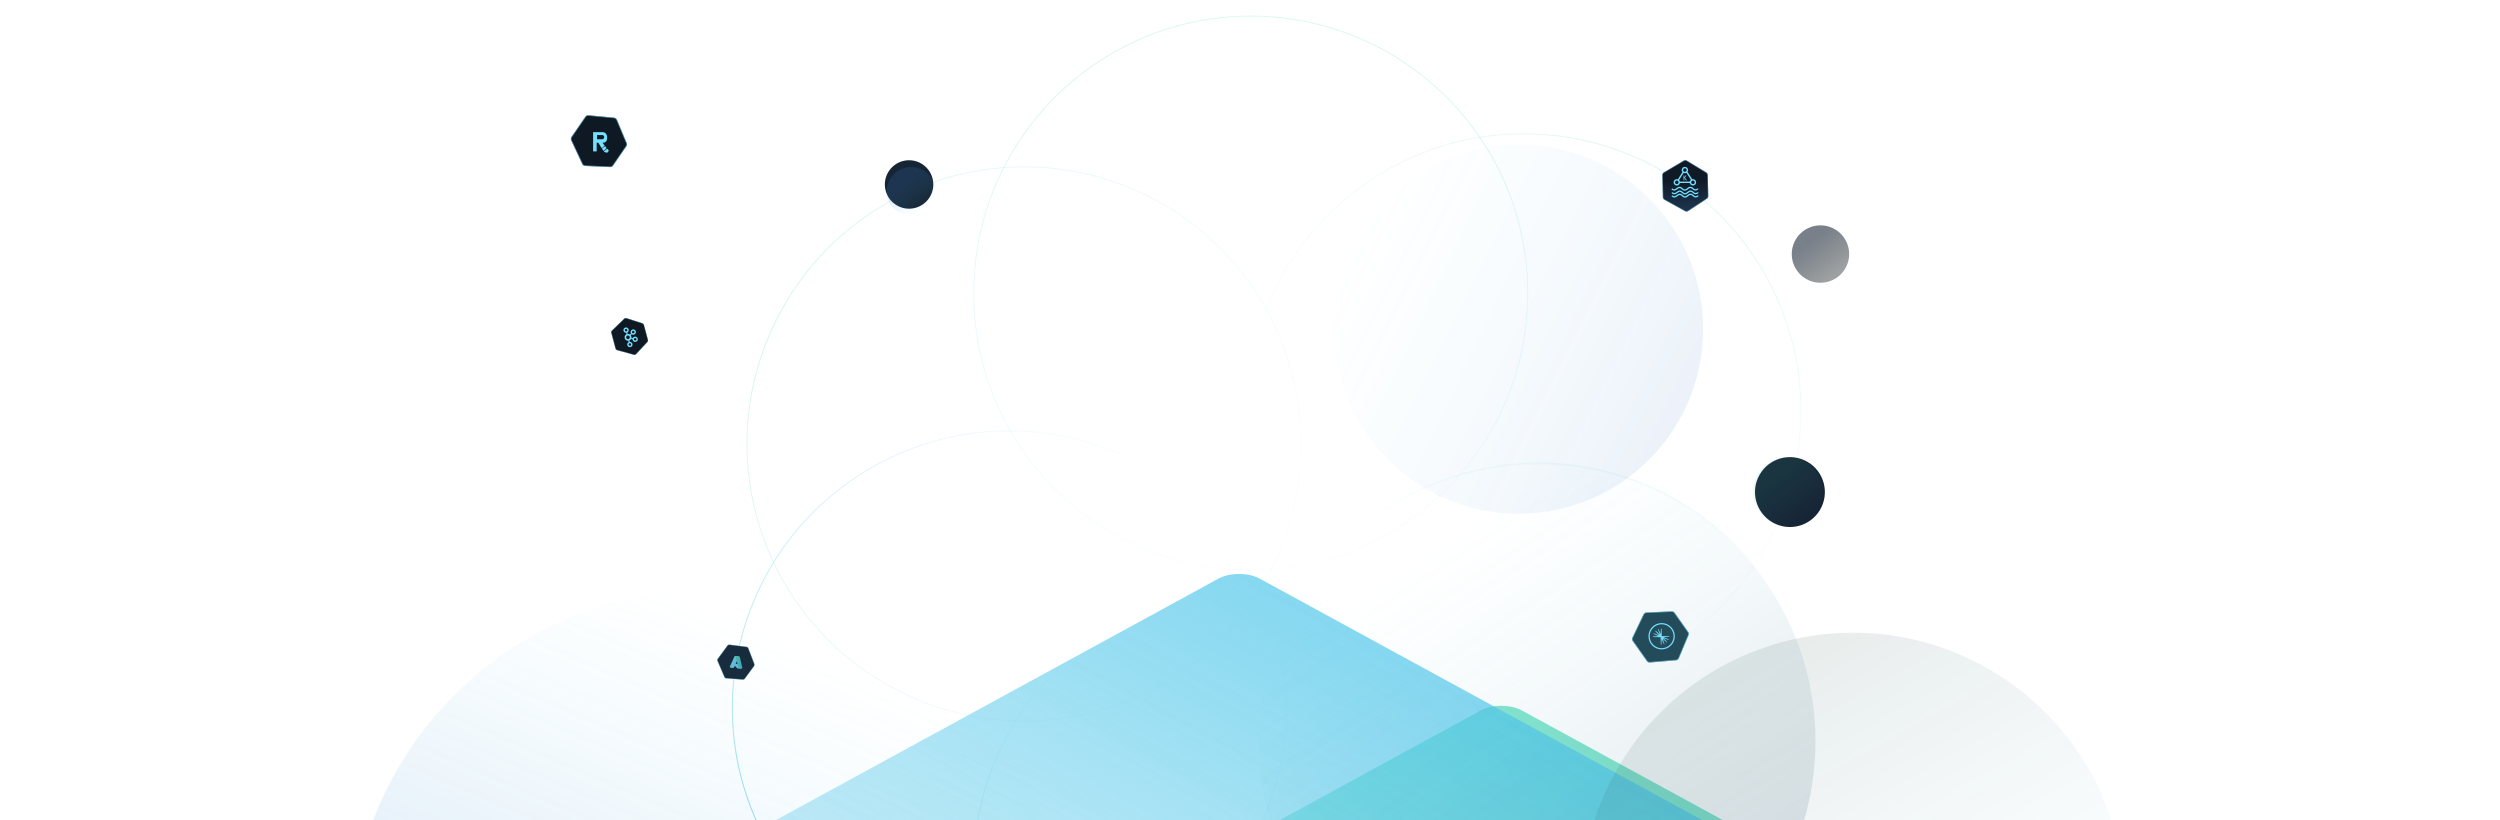 <svg width="2560" height="840" viewBox="0 0 2560 840" fill="none" xmlns="http://www.w3.org/2000/svg">
<g clip-path="url(#clip0_6433_14598)">
<g opacity="0.7" filter="url(#filter0_f_6433_14598)">
<rect width="901" height="847" rx="24" transform="matrix(0.878 0.479 -0.878 0.479 1537.29 716)" fill="url(#paint0_linear_6433_14598)"/>
</g>
<g opacity="0.7" filter="url(#filter1_f_6433_14598)">
<rect width="1163.47" height="1093.73" rx="24" transform="matrix(0.878 0.479 -0.878 0.479 1268.81 581)" fill="url(#paint1_linear_6433_14598)"/>
</g>
<circle cx="1048.62" cy="454.571" r="283.669" transform="rotate(-60 1048.62 454.571)" stroke="url(#paint2_radial_6433_14598)"/>
<circle cx="284.169" cy="284.169" r="283.669" transform="matrix(-0.5 -0.866 -0.866 0.5 1421.8 828.906)" stroke="url(#paint3_radial_6433_14598)"/>
<path d="M764.414 662.333C765.29 662.445 766.033 663.029 766.348 663.853L772.47 679.877C772.76 680.638 772.644 681.494 772.162 682.15L762.726 694.966C762.237 695.631 761.438 695.997 760.615 695.933L743.724 694.623C742.837 694.554 742.061 693.998 741.71 693.179L734.719 676.858C734.386 676.078 734.489 675.18 734.992 674.497L744.865 661.087C745.379 660.388 746.232 660.023 747.093 660.132L764.414 662.333Z" fill="#17293A"/>
<path d="M764.389 662.531C765.192 662.633 765.873 663.169 766.161 663.924L772.284 679.949C772.55 680.646 772.443 681.431 772.001 682.032L762.566 694.848C762.117 695.457 761.385 695.793 760.63 695.734L743.74 694.424C742.926 694.361 742.215 693.851 741.893 693.101L734.903 676.779C734.597 676.065 734.692 675.242 735.153 674.616L745.025 661.205C745.497 660.565 746.279 660.23 747.068 660.33L764.389 662.531Z" stroke="#74DFFF" stroke-opacity="0.5" stroke-width="0.399"/>
<g opacity="0.8" clip-path="url(#clip1_6433_14598)">
<path d="M752.836 671.884L756.598 672.274L751.493 683.44C751.44 683.555 751.353 683.651 751.244 683.713C751.134 683.776 751.008 683.802 750.882 683.789L747.954 683.486C747.859 683.476 747.768 683.444 747.688 683.391C747.608 683.339 747.541 683.269 747.494 683.186C747.446 683.103 747.419 683.01 747.415 682.914C747.411 682.819 747.429 682.724 747.469 682.637L752.225 672.233C752.278 672.118 752.365 672.023 752.474 671.96C752.584 671.898 752.71 671.871 752.836 671.884Z" fill="url(#paint4_linear_6433_14598)"/>
<path d="M757.496 680.214L751.53 679.595C751.475 679.589 751.419 679.6 751.37 679.627C751.321 679.653 751.281 679.694 751.255 679.743C751.229 679.793 751.219 679.849 751.226 679.904C751.232 679.96 751.256 680.012 751.292 680.054L754.755 684.029C754.855 684.145 754.996 684.218 755.149 684.234L758.527 684.584L757.496 680.214Z" fill="url(#paint5_linear_6433_14598)"/>
<path d="M752.839 671.884C752.712 671.871 752.584 671.898 752.474 671.962C752.364 672.026 752.277 672.124 752.226 672.241L747.477 682.628C747.436 682.715 747.415 682.81 747.418 682.907C747.421 683.004 747.448 683.098 747.495 683.182C747.542 683.266 747.609 683.338 747.69 683.391C747.771 683.444 747.863 683.477 747.959 683.486L750.962 683.798C751.076 683.789 751.186 683.751 751.28 683.686C751.374 683.622 751.45 683.533 751.499 683.43L752.444 681.37L754.782 684.052C754.881 684.153 755.012 684.217 755.152 684.232L758.518 684.581L757.479 680.21L753.176 679.765L756.615 672.276L752.839 671.884Z" fill="#74DFFF"/>
<path d="M757.601 672.792C757.573 672.669 757.507 672.558 757.413 672.474C757.319 672.39 757.201 672.338 757.076 672.325L752.883 671.891C753.008 671.904 753.126 671.956 753.22 672.039C753.315 672.123 753.38 672.234 753.408 672.357L755.929 683.516C755.95 683.609 755.948 683.706 755.924 683.798C755.901 683.891 755.855 683.977 755.792 684.048C755.728 684.12 755.649 684.175 755.559 684.21C755.47 684.244 755.374 684.257 755.279 684.247L759.472 684.682C759.567 684.692 759.663 684.679 759.752 684.644C759.841 684.61 759.921 684.554 759.984 684.483C760.048 684.411 760.093 684.326 760.117 684.233C760.141 684.141 760.143 684.044 760.121 683.95L757.601 672.792Z" fill="url(#paint6_linear_6433_14598)"/>
</g>
<circle cx="1280.78" cy="300.144" r="283.644" stroke="url(#paint7_radial_6433_14598)"/>
<circle cx="1280.78" cy="888.432" r="283.644" stroke="url(#paint8_radial_6433_14598)"/>
<path d="M1717.29 513.076C1748.11 530.869 1774.33 553.571 1795.52 579.624C1772.19 614.194 1740.84 644.133 1702.29 666.389C1579.92 737.044 1426.78 706.15 1340.45 599.854C1423.02 477.452 1587.47 438.121 1717.29 513.076ZM1796.11 578.756C1774.87 552.71 1748.63 530.012 1717.79 512.21C1587.6 437.042 1422.71 476.407 1339.79 599.041C1330.66 587.719 1322.29 575.548 1314.79 562.559C1236.46 426.882 1282.95 253.393 1418.62 175.06C1554.3 96.727 1727.79 143.213 1806.12 278.89C1862.01 375.695 1854.36 491.75 1796.11 578.756ZM1329.79 616.906C1333 611.362 1336.36 605.966 1339.86 600.722C1426.53 707.202 1580.08 738.106 1702.79 667.255C1741.39 644.974 1772.79 615.022 1796.18 580.436C1867.73 669.049 1881.48 796.036 1821.12 900.576C1742.79 1036.25 1569.3 1082.74 1433.62 1004.41C1297.95 926.073 1251.46 752.583 1329.79 616.906Z" stroke="url(#paint9_radial_6433_14598)"/>
<g filter="url(#filter2_f_6433_14598)">
<circle cx="725" cy="971" r="367" fill="url(#paint10_linear_6433_14598)"/>
</g>
<circle cx="1574" cy="759" r="285" fill="url(#paint11_linear_6433_14598)"/>
<g filter="url(#filter3_f_6433_14598)">
<circle cx="1555" cy="337" r="189" fill="url(#paint12_linear_6433_14598)"/>
</g>
<g filter="url(#filter4_f_6433_14598)">
<circle cx="930.893" cy="188.893" r="24.811" transform="rotate(120 930.893 188.893)" fill="#162535"/>
</g>
<g filter="url(#filter5_f_6433_14598)">
<circle cx="932.893" cy="195.893" r="24.811" transform="rotate(120 932.893 195.893)" fill="url(#paint13_linear_6433_14598)"/>
</g>
<g filter="url(#filter6_f_6433_14598)">
<circle cx="1864.15" cy="260.152" r="29.393" transform="rotate(120 1864.15 260.152)" fill="url(#paint14_linear_6433_14598)"/>
</g>
<g filter="url(#filter7_f_6433_14598)">
<circle cx="1897.39" cy="926.394" r="278.468" transform="rotate(120 1897.39 926.394)" fill="url(#paint15_linear_6433_14598)"/>
</g>
<g filter="url(#filter8_f_6433_14598)">
<circle cx="1832.89" cy="503.889" r="35.789" transform="rotate(120 1832.89 503.889)" fill="#162535"/>
</g>
<g filter="url(#filter9_f_6433_14598)">
<circle cx="1830.89" cy="503.889" r="35.789" transform="rotate(120 1830.89 503.889)" fill="url(#paint16_linear_6433_14598)"/>
</g>
<path d="M639.101 326.329C639.735 325.715 640.655 325.499 641.495 325.768L657.835 330.992C658.61 331.24 659.206 331.865 659.417 332.652L663.536 348.024C663.75 348.822 663.537 349.674 662.973 350.277L651.403 362.652C650.795 363.302 649.876 363.561 649.017 363.324L631.904 358.593C631.087 358.367 630.45 357.725 630.231 356.906L625.921 340.821C625.696 339.983 625.943 339.088 626.566 338.484L639.101 326.329Z" fill="url(#paint17_linear_6433_14598)"/>
<path d="M639.24 326.472C639.821 325.909 640.664 325.711 641.435 325.958L657.774 331.182C658.485 331.409 659.031 331.982 659.225 332.703L663.343 348.075C663.539 348.807 663.344 349.588 662.827 350.141L651.257 362.516C650.7 363.112 649.857 363.349 649.071 363.132L631.957 358.401C631.208 358.194 630.624 357.605 630.423 356.854L626.113 340.77C625.907 340.001 626.134 339.181 626.705 338.627L639.24 326.472Z" stroke="#74DFFF" stroke-opacity="0.5" stroke-width="0.399"/>
<path d="M641.743 336.937C641.462 336.773 641.118 336.717 640.776 336.808C640.433 336.898 640.164 337.116 640.004 337.396L639.999 337.397C639.836 337.677 639.78 338.022 639.87 338.362C639.961 338.705 640.179 338.975 640.457 339.136L640.465 339.14C640.742 339.303 641.083 339.358 641.425 339.268C641.768 339.177 642.04 338.961 642.203 338.682L642.204 338.675C642.368 338.398 642.423 338.055 642.332 337.713C642.242 337.372 642.026 337.099 641.745 336.936L641.743 336.937ZM645.314 354.006C645.657 353.915 645.928 353.694 646.092 353.417L646.093 353.41C646.257 353.134 646.311 352.789 646.221 352.45C646.131 352.108 645.915 351.836 645.634 351.673L645.631 351.674C645.35 351.507 645.007 351.453 644.664 351.543C644.322 351.633 644.053 351.85 643.893 352.132L643.887 352.134C643.725 352.414 643.669 352.757 643.759 353.1C643.849 353.439 644.067 353.711 644.346 353.871L644.353 353.876C644.63 354.037 644.972 354.096 645.314 354.006ZM651.032 348.51C651.316 348.35 651.54 348.082 651.631 347.741L651.642 347.692C651.718 347.372 651.66 347.042 651.504 346.775C651.342 346.49 651.073 346.27 650.733 346.178L650.712 346.171C650.383 346.089 650.047 346.141 649.767 346.303C649.482 346.46 649.26 346.736 649.17 347.073C649.078 347.409 649.131 347.754 649.293 348.041C649.457 348.322 649.725 348.544 650.064 348.638L650.066 348.638C650.404 348.729 650.745 348.672 651.032 348.51ZM643.974 343.813C643.566 343.576 643.067 343.492 642.574 343.622C642.081 343.752 641.69 344.071 641.453 344.478C641.217 344.885 641.136 345.381 641.266 345.874C641.396 346.367 641.712 346.76 642.119 347.001C642.525 347.236 643.022 347.319 643.515 347.189C644.008 347.059 644.401 346.741 644.639 346.336C644.876 345.926 644.956 345.428 644.826 344.934C644.696 344.441 644.381 344.05 643.974 343.813ZM642.711 341.904C643.458 341.833 644.191 342.006 644.813 342.372L644.817 342.371C644.916 342.428 645.015 342.494 645.108 342.561L646.149 341.526C645.852 341.071 645.706 340.551 645.71 340.027C645.712 339.326 645.982 338.627 646.522 338.092L646.539 338.073C647.075 337.551 647.771 337.287 648.464 337.292C649.164 337.295 649.867 337.566 650.402 338.104L650.403 338.106C650.935 338.642 651.201 339.348 651.199 340.047C651.198 340.748 650.927 341.451 650.387 341.984L650.246 342.127L650.229 342.132C649.714 342.567 649.079 342.782 648.444 342.782C647.922 342.782 647.403 342.627 646.95 342.333L645.911 343.365C646.15 343.701 646.334 344.082 646.446 344.507C646.558 344.93 646.587 345.358 646.545 345.77L647.958 346.153C648.205 345.668 648.582 345.283 649.036 345.025C649.643 344.674 650.389 344.558 651.12 344.76L651.166 344.769L651.166 344.771C651.877 344.98 652.439 345.445 652.782 346.047C653.128 346.65 653.245 347.395 653.047 348.125L653.036 348.175L653.033 348.172C652.827 348.88 652.357 349.447 651.764 349.79C651.154 350.136 650.409 350.254 649.679 350.057L649.678 350.052C648.944 349.852 648.364 349.376 648.017 348.768C647.755 348.316 647.626 347.793 647.659 347.25L646.244 346.866C646.196 346.97 646.141 347.072 646.084 347.171L646.081 347.176C645.72 347.798 645.167 348.311 644.482 348.614L644.856 350.033C645.394 350.005 645.919 350.139 646.371 350.403L646.374 350.406C646.979 350.757 647.452 351.344 647.645 352.075C647.837 352.804 647.715 353.543 647.362 354.15L647.362 354.158C647.005 354.765 646.421 355.237 645.69 355.43C644.962 355.622 644.22 355.5 643.611 355.148L643.609 355.148L643.607 355.141C643 354.787 642.528 354.205 642.336 353.476C642.143 352.745 642.265 352.001 642.619 351.397L642.618 351.393L642.62 351.393C642.883 350.94 643.274 350.564 643.754 350.324L643.379 348.905C642.633 348.979 641.901 348.806 641.28 348.442L641.274 348.44C640.499 347.987 639.892 347.241 639.644 346.302C639.397 345.365 639.557 344.416 640.008 343.64L640.013 343.638C640.373 343.014 640.924 342.502 641.609 342.195L641.236 340.782C640.698 340.806 640.173 340.671 639.722 340.41L639.72 340.41L639.719 340.406C639.112 340.051 638.64 339.469 638.447 338.738C638.255 338.01 638.377 337.265 638.73 336.659L638.731 336.656C639.086 336.048 639.672 335.576 640.4 335.384C641.131 335.191 641.872 335.313 642.482 335.667L642.483 335.669L642.485 335.668C643.091 336.021 643.564 336.61 643.756 337.337C643.949 338.068 643.826 338.807 643.473 339.416L643.473 339.42C643.209 339.87 642.819 340.246 642.338 340.491L642.711 341.904ZM649.361 339.141L649.346 339.128C649.102 338.888 648.781 338.769 648.461 338.765C648.131 338.765 647.807 338.887 647.556 339.135L647.558 339.134C647.307 339.38 647.182 339.706 647.18 340.034C647.18 340.36 647.304 340.688 647.551 340.936L647.559 340.942C647.805 341.187 648.127 341.31 648.449 341.308C648.776 341.314 649.104 341.188 649.351 340.942L649.365 340.93C649.606 340.683 649.726 340.362 649.727 340.044C649.728 339.716 649.607 339.39 649.361 339.141Z" fill="#74DFFF"/>
<path d="M1724.08 164.507C1725.11 163.901 1726.38 163.909 1727.4 164.528L1747.21 176.558C1748.15 177.129 1748.74 178.139 1748.77 179.238L1749.31 200.732C1749.34 201.847 1748.79 202.899 1747.86 203.513L1728.75 216.107C1727.74 216.769 1726.46 216.818 1725.4 216.235L1704.42 204.608C1703.42 204.052 1702.79 203.008 1702.76 201.862L1702.19 179.373C1702.16 178.2 1702.76 177.104 1703.77 176.507L1724.08 164.507Z" fill="url(#paint18_linear_6433_14598)"/>
<path d="M1724.22 164.739C1725.16 164.183 1726.33 164.19 1727.26 164.758L1747.07 176.788C1747.93 177.311 1748.47 178.237 1748.5 179.245L1749.04 200.738C1749.07 201.761 1748.57 202.725 1747.71 203.288L1728.6 215.882C1727.68 216.489 1726.5 216.534 1725.53 215.999L1704.55 204.372L1704.42 204.608L1704.55 204.372C1703.63 203.863 1703.05 202.906 1703.03 201.856L1702.45 179.366C1702.43 178.291 1702.98 177.286 1703.91 176.739L1724.22 164.739Z" stroke="#74DFFF" stroke-opacity="0.5" stroke-width="0.539"/>
<path d="M1719.61 186.698C1719.61 188.109 1718.47 189.253 1717.05 189.253C1715.64 189.253 1714.5 188.109 1714.5 186.698C1714.5 185.287 1715.64 184.144 1717.05 184.144C1718.47 184.144 1719.61 185.287 1719.61 186.698ZM1719.61 186.698L1731.2 186.698M1723.74 176.087L1718.43 184.537M1727.08 175.89L1732.58 184.537M1736.12 186.698C1736.12 188.109 1734.97 189.253 1733.56 189.253C1732.15 189.253 1731.01 188.109 1731.01 186.698C1731.01 185.287 1732.15 184.144 1733.56 184.144C1734.97 184.144 1736.12 185.287 1736.12 186.698ZM1727.86 174.122C1727.86 175.532 1726.72 176.676 1725.31 176.676C1723.9 176.676 1722.75 175.532 1722.75 174.122C1722.75 172.711 1723.9 171.567 1725.31 171.567C1726.72 171.567 1727.86 172.711 1727.86 174.122Z" stroke="#74DFFF" stroke-width="1.46"/>
<path d="M1738.64 193.175C1738.64 193.175 1738.28 194.266 1736.1 194.448C1733.73 194.448 1733.55 191.902 1730.83 191.902C1728.38 191.902 1727.63 194.695 1725.19 194.629C1722.87 194.568 1722.23 191.902 1719.91 191.902C1718.1 191.902 1716.57 194.037 1715.01 194.448C1713.27 194.904 1711.91 193.357 1711.91 193.357M1738.83 196.993C1738.83 196.993 1738.46 198.084 1736.28 198.266C1733.92 198.266 1733.73 195.72 1731.01 195.72C1728.56 195.721 1727.81 198.513 1725.37 198.448C1723.05 198.386 1722.42 195.72 1720.1 195.72C1718.28 195.72 1716.75 197.856 1715.19 198.266C1713.45 198.722 1712.1 197.175 1712.1 197.175M1738.83 200.266C1738.83 200.266 1738.46 201.357 1736.28 201.539C1733.92 201.539 1733.73 198.993 1731.01 198.993C1728.56 198.994 1727.81 201.786 1725.37 201.721C1723.05 201.659 1722.42 198.993 1720.1 198.993C1718.28 198.994 1716.75 201.129 1715.19 201.539C1713.45 201.995 1712.1 200.448 1712.1 200.448" stroke="#74DFFF" stroke-width="1.351"/>
<path d="M1723.96 179.673L1724.68 179.673L1724.68 184.765L1723.96 184.765L1723.96 179.673Z" fill="#74DFFF"/>
<path d="M1726.14 179.673L1727.05 179.673L1724.64 182.728L1724.1 182.238L1726.14 179.673Z" fill="#74DFFF"/>
<path d="M1726.5 184.765L1727.41 184.765L1725.13 181.492L1724.56 181.937L1726.5 184.765Z" fill="#74DFFF"/>
<path d="M628.781 120.468C630.101 120.593 631.245 121.434 631.758 122.657L641.727 146.425C642.201 147.553 642.068 148.845 641.374 149.853L627.826 169.555C627.122 170.578 625.941 171.166 624.701 171.11L599.273 169.96C597.936 169.899 596.744 169.102 596.178 167.89L584.89 143.718C584.35 142.563 584.463 141.209 585.185 140.159L599.362 119.543C600.101 118.468 601.364 117.878 602.662 118.001L628.781 120.468Z" fill="#0F1924"/>
<path d="M628.753 120.766C629.963 120.881 631.012 121.652 631.482 122.773L641.451 146.541C641.885 147.575 641.763 148.759 641.128 149.683L627.579 169.386C626.934 170.323 625.851 170.862 624.714 170.811L599.286 169.661C598.061 169.605 596.968 168.874 596.449 167.763L585.161 143.591C584.667 142.532 584.77 141.291 585.432 140.329L599.609 119.713C600.286 118.728 601.444 118.187 602.634 118.299L628.753 120.766Z" stroke="#74DFFF" stroke-opacity="0.7" stroke-width="0.599"/>
<path fill-rule="evenodd" clip-rule="evenodd" d="M617.095 135.293C619.789 135.293 621.687 137.601 621.687 140.448C621.796 141.486 621.711 142.699 621.264 143.73C620.677 145.405 619.301 146.135 617.179 146.135H617.057L619.164 149.241L616.159 151.845L612.762 146.215L610.998 146.135V155.055H607.34V135.293H617.095ZM616.302 152.224L619.614 149.646L621.173 151.647L618.045 154.588L616.302 152.224ZM618.561 154.823L621.488 152.486C621.65 152.358 621.876 152.375 622.019 152.526L623.223 153.799C623.329 153.911 623.369 154.075 623.318 154.224C623.174 154.645 622.839 155.501 622.379 155.915C621.29 156.894 619.099 155.673 618.845 155.58C618.83 155.575 618.86 155.588 618.845 155.58C618.575 155.438 618.319 155.014 618.561 154.823ZM616.689 138.3H611.405V142.596H616.689C617.811 142.596 618.721 141.635 618.721 140.448C618.721 139.262 617.811 138.3 616.689 138.3Z" fill="#74DFFF"/>
<path d="M1682.91 629.205C1683.49 628.009 1684.67 627.224 1685.99 627.164L1711.74 625.998C1712.96 625.942 1714.13 626.512 1714.84 627.51L1728.66 647.02C1729.38 648.033 1729.53 649.344 1729.05 650.489L1719.2 673.963C1718.68 675.197 1717.53 676.041 1716.19 676.155L1689.61 678.42C1688.34 678.528 1687.11 677.956 1686.37 676.916L1671.91 656.502C1671.15 655.438 1671.03 654.049 1671.59 652.873L1682.91 629.205Z" fill="#234B59"/>
<path d="M1683.18 629.334C1683.71 628.238 1684.79 627.519 1686.01 627.464L1711.76 626.297C1712.88 626.246 1713.94 626.769 1714.59 627.684L1728.42 647.193C1729.08 648.121 1729.21 649.324 1728.77 650.373L1718.93 673.847C1718.45 674.978 1717.39 675.752 1716.17 675.856L1689.59 678.121C1688.42 678.22 1687.29 677.696 1686.62 676.743L1672.15 656.329C1671.46 655.354 1671.35 654.08 1671.87 653.002L1683.18 629.334Z" stroke="#74DFFF" stroke-opacity="0.7" stroke-width="0.599"/>
<g clip-path="url(#clip2_6433_14598)">
<path fill-rule="evenodd" clip-rule="evenodd" d="M1707.34 652.253C1708.03 652.191 1708.72 652.191 1709.41 652.128L1709.41 651.626C1708.72 651.563 1708.03 651.563 1707.34 651.5L1705.27 651.437C1704.08 651.374 1702.82 651.374 1701.63 651.374C1701.63 650.181 1701.63 648.926 1701.56 647.733L1701.5 645.66C1701.44 644.97 1701.44 644.279 1701.38 643.588L1700.81 643.588C1700.75 644.279 1700.75 644.97 1700.69 645.66L1700.62 647.733C1700.62 648.298 1700.62 648.863 1700.62 649.428C1700.37 648.926 1700.18 648.36 1699.93 647.858L1699.05 645.974C1698.74 645.347 1698.49 644.719 1698.17 644.091L1697.67 644.279C1697.92 644.97 1698.11 645.598 1698.36 646.226L1699.12 648.172C1699.3 648.737 1699.56 649.24 1699.74 649.805C1699.3 649.428 1698.93 648.988 1698.49 648.612L1696.98 647.167C1696.48 646.728 1695.98 646.226 1695.41 645.786L1694.97 646.226C1695.41 646.728 1695.91 647.23 1696.35 647.795L1697.8 649.302C1698.17 649.742 1698.61 650.119 1698.99 650.558C1698.49 650.37 1697.92 650.119 1697.36 649.93L1695.41 649.177C1694.78 648.926 1694.09 648.674 1693.46 648.486L1693.21 649.051C1693.84 649.365 1694.47 649.616 1695.1 649.93L1696.98 650.809C1697.48 651.06 1698.05 651.249 1698.55 651.5C1697.99 651.5 1697.42 651.5 1696.86 651.5L1694.78 651.563C1694.09 651.626 1693.4 651.626 1692.71 651.688L1692.71 652.253C1693.4 652.316 1694.09 652.316 1694.78 652.379L1696.86 652.442C1698.11 652.505 1699.3 652.505 1700.5 652.505C1700.5 653.698 1700.5 654.953 1700.56 656.147L1700.62 658.219C1700.69 658.909 1700.69 659.6 1700.75 660.291L1701.25 660.291C1701.31 659.6 1701.31 658.909 1701.38 658.219L1701.44 656.147C1701.44 655.581 1701.44 654.953 1701.5 654.388C1701.75 654.953 1701.94 655.456 1702.19 656.021L1703.07 657.905C1703.39 658.533 1703.64 659.16 1703.95 659.788L1704.45 659.6C1704.26 658.909 1704.01 658.281 1703.76 657.653L1703.13 655.581C1702.95 655.016 1702.69 654.514 1702.51 653.949C1702.95 654.388 1703.32 654.765 1703.76 655.142L1705.27 656.586C1705.77 657.026 1706.27 657.528 1706.84 657.967L1707.22 657.591C1706.78 657.088 1706.27 656.586 1705.83 656.021L1704.39 654.514C1704.01 654.074 1703.57 653.635 1703.2 653.258C1703.76 653.447 1704.26 653.698 1704.83 653.886L1706.78 654.64C1707.4 654.891 1708.09 655.142 1708.72 655.33L1708.91 654.828C1708.28 654.514 1707.66 654.2 1707.03 653.949L1705.14 653.07C1704.58 652.819 1704.08 652.567 1703.51 652.379C1704.08 652.379 1704.7 652.379 1705.27 652.316L1707.34 652.253Z" fill="#74DFFF"/>
<path fill-rule="evenodd" clip-rule="evenodd" d="M1701.5 665C1694.03 665 1688 658.972 1688 651.5C1688 644.028 1694.03 638 1701.5 638C1708.97 638 1715 644.028 1715 651.5C1715 658.972 1708.97 665 1701.5 665ZM1701.5 639.256C1694.78 639.256 1689.26 644.781 1689.26 651.5C1689.26 658.219 1694.78 663.744 1701.5 663.744C1708.22 663.744 1713.74 658.219 1713.74 651.5C1713.74 644.781 1708.22 639.256 1701.5 639.256Z" fill="#74DFFF"/>
</g>
</g>
<defs>
<filter id="filter0_f_6433_14598" x="579.336" y="495.741" width="1963.29" height="1278.66" filterUnits="userSpaceOnUse" color-interpolation-filters="sRGB">
<feFlood flood-opacity="0" result="BackgroundImageFix"/>
<feBlend mode="normal" in="SourceGraphic" in2="BackgroundImageFix" result="shape"/>
<feGaussianBlur stdDeviation="113.5" result="effect1_foregroundBlur_6433_14598"/>
</filter>
<filter id="filter1_f_6433_14598" x="94.34" y="360.741" width="2410.13" height="1522.81" filterUnits="userSpaceOnUse" color-interpolation-filters="sRGB">
<feFlood flood-opacity="0" result="BackgroundImageFix"/>
<feBlend mode="normal" in="SourceGraphic" in2="BackgroundImageFix" result="shape"/>
<feGaussianBlur stdDeviation="113.5" result="effect1_foregroundBlur_6433_14598"/>
</filter>
<filter id="filter2_f_6433_14598" x="353" y="599" width="744" height="744" filterUnits="userSpaceOnUse" color-interpolation-filters="sRGB">
<feFlood flood-opacity="0" result="BackgroundImageFix"/>
<feBlend mode="normal" in="SourceGraphic" in2="BackgroundImageFix" result="shape"/>
<feGaussianBlur stdDeviation="2.5" result="effect1_foregroundBlur_6433_14598"/>
</filter>
<filter id="filter3_f_6433_14598" x="1346" y="128" width="418" height="418" filterUnits="userSpaceOnUse" color-interpolation-filters="sRGB">
<feFlood flood-opacity="0" result="BackgroundImageFix"/>
<feBlend mode="normal" in="SourceGraphic" in2="BackgroundImageFix" result="shape"/>
<feGaussianBlur stdDeviation="10" result="effect1_foregroundBlur_6433_14598"/>
</filter>
<filter id="filter4_f_6433_14598" x="901.078" y="159.078" width="59.629" height="59.631" filterUnits="userSpaceOnUse" color-interpolation-filters="sRGB">
<feFlood flood-opacity="0" result="BackgroundImageFix"/>
<feBlend mode="normal" in="SourceGraphic" in2="BackgroundImageFix" result="shape"/>
<feGaussianBlur stdDeviation="2.5" result="effect1_foregroundBlur_6433_14598"/>
</filter>
<filter id="filter5_f_6433_14598" x="903.078" y="166.078" width="59.629" height="59.631" filterUnits="userSpaceOnUse" color-interpolation-filters="sRGB">
<feFlood flood-opacity="0" result="BackgroundImageFix"/>
<feBlend mode="normal" in="SourceGraphic" in2="BackgroundImageFix" result="shape"/>
<feGaussianBlur stdDeviation="2.5" result="effect1_foregroundBlur_6433_14598"/>
</filter>
<filter id="filter6_f_6433_14598" x="1824.75" y="220.754" width="78.797" height="78.796" filterUnits="userSpaceOnUse" color-interpolation-filters="sRGB">
<feFlood flood-opacity="0" result="BackgroundImageFix"/>
<feBlend mode="normal" in="SourceGraphic" in2="BackgroundImageFix" result="shape"/>
<feGaussianBlur stdDeviation="5" result="effect1_foregroundBlur_6433_14598"/>
</filter>
<filter id="filter7_f_6433_14598" x="1608.88" y="637.88" width="577.031" height="577.029" filterUnits="userSpaceOnUse" color-interpolation-filters="sRGB">
<feFlood flood-opacity="0" result="BackgroundImageFix"/>
<feBlend mode="normal" in="SourceGraphic" in2="BackgroundImageFix" result="shape"/>
<feGaussianBlur stdDeviation="5" result="effect1_foregroundBlur_6433_14598"/>
</filter>
<filter id="filter8_f_6433_14598" x="1791.09" y="462.094" width="83.59" height="83.59" filterUnits="userSpaceOnUse" color-interpolation-filters="sRGB">
<feFlood flood-opacity="0" result="BackgroundImageFix"/>
<feBlend mode="normal" in="SourceGraphic" in2="BackgroundImageFix" result="shape"/>
<feGaussianBlur stdDeviation="3" result="effect1_foregroundBlur_6433_14598"/>
</filter>
<filter id="filter9_f_6433_14598" x="1789.09" y="462.094" width="83.59" height="83.59" filterUnits="userSpaceOnUse" color-interpolation-filters="sRGB">
<feFlood flood-opacity="0" result="BackgroundImageFix"/>
<feBlend mode="normal" in="SourceGraphic" in2="BackgroundImageFix" result="shape"/>
<feGaussianBlur stdDeviation="3" result="effect1_foregroundBlur_6433_14598"/>
</filter>
<linearGradient id="paint0_linear_6433_14598" x1="450.5" y1="0" x2="450.5" y2="847" gradientUnits="userSpaceOnUse">
<stop stop-color="#4FDAB8"/>
<stop offset="1" stop-color="#4FDAB8" stop-opacity="0"/>
</linearGradient>
<linearGradient id="paint1_linear_6433_14598" x1="581.733" y1="0" x2="581.733" y2="1093.73" gradientUnits="userSpaceOnUse">
<stop stop-color="#52C7EA"/>
<stop offset="1" stop-color="#52C7EA" stop-opacity="0"/>
</linearGradient>
<radialGradient id="paint2_radial_6433_14598" cx="0" cy="0" r="1" gradientUnits="userSpaceOnUse" gradientTransform="translate(1007.49 116.182) rotate(89.112) scale(724.531)">
<stop stop-color="#4FDAB8" stop-opacity="0.25"/>
<stop offset="1" stop-color="#52C7EA" stop-opacity="0"/>
</radialGradient>
<radialGradient id="paint3_radial_6433_14598" cx="0" cy="0" r="1" gradientUnits="userSpaceOnUse" gradientTransform="translate(243.295 539.711) rotate(-87.904) scale(551.549)">
<stop stop-color="#52C7EA" stop-opacity="0.7"/>
<stop offset="1" stop-color="#52C7EA" stop-opacity="0"/>
</radialGradient>
<linearGradient id="paint4_linear_6433_14598" x1="749.412" y1="671.529" x2="758.05" y2="680.682" gradientUnits="userSpaceOnUse">
<stop stop-color="#4FDAB8"/>
<stop offset="1" stop-color="#52C7EA"/>
</linearGradient>
<linearGradient id="paint5_linear_6433_14598" x1="752.039" y1="679.648" x2="753.873" y2="685.624" gradientUnits="userSpaceOnUse">
<stop stop-color="#4FDAB8"/>
<stop offset="1" stop-color="#52C7EA"/>
</linearGradient>
<linearGradient id="paint6_linear_6433_14598" x1="753.741" y1="671.98" x2="762.388" y2="681.633" gradientUnits="userSpaceOnUse">
<stop stop-color="#4FDAB8"/>
<stop offset="1" stop-color="#52C7EA"/>
</linearGradient>
<radialGradient id="paint7_radial_6433_14598" cx="0" cy="0" r="1" gradientUnits="userSpaceOnUse" gradientTransform="translate(1281 16) rotate(89.089) scale(597.576)">
<stop offset="0.43" stop-color="#4FDAB8" stop-opacity="0.2"/>
<stop offset="0.767" stop-color="#51CCDC" stop-opacity="0.1"/>
<stop offset="1" stop-color="#52C7EA" stop-opacity="0"/>
</radialGradient>
<radialGradient id="paint8_radial_6433_14598" cx="0" cy="0" r="1" gradientUnits="userSpaceOnUse" gradientTransform="translate(1261.1 1103.13) rotate(-84.991) scale(479.961)">
<stop stop-color="#4FDAB8" stop-opacity="0.6"/>
<stop offset="0.768" stop-color="#51CBDE" stop-opacity="0.2"/>
<stop offset="1" stop-color="#52C7EA" stop-opacity="0"/>
</radialGradient>
<radialGradient id="paint9_radial_6433_14598" cx="0" cy="0" r="1" gradientUnits="userSpaceOnUse" gradientTransform="translate(1700 171) rotate(130.355) scale(654.811 654.811)">
<stop stop-color="#4FDAB8" stop-opacity="0.2"/>
<stop offset="0.754" stop-color="#52C7EA" stop-opacity="0"/>
</radialGradient>
<linearGradient id="paint10_linear_6433_14598" x1="881.552" y1="1268.06" x2="1092" y2="778.517" gradientUnits="userSpaceOnUse">
<stop stop-color="#3A74C6" stop-opacity="0.2"/>
<stop offset="1" stop-color="#60D1F2" stop-opacity="0"/>
</linearGradient>
<linearGradient id="paint11_linear_6433_14598" x1="1916.5" y1="876.5" x2="1634" y2="449" gradientUnits="userSpaceOnUse">
<stop stop-color="#0E2A4B" stop-opacity="0.15"/>
<stop offset="1" stop-color="#60D1F2" stop-opacity="0"/>
</linearGradient>
<linearGradient id="paint12_linear_6433_14598" x1="1744" y1="406.5" x2="1389.5" y2="231.5" gradientUnits="userSpaceOnUse">
<stop stop-color="#3A74C6" stop-opacity="0.1"/>
<stop offset="1" stop-color="#60D1F2" stop-opacity="0"/>
</linearGradient>
<linearGradient id="paint13_linear_6433_14598" x1="943.476" y1="215.976" x2="957.704" y2="182.88" gradientUnits="userSpaceOnUse">
<stop stop-color="#3A74C6" stop-opacity="0.2"/>
<stop offset="1" stop-color="#60D1F2" stop-opacity="0"/>
</linearGradient>
<linearGradient id="paint14_linear_6433_14598" x1="1876.69" y1="283.944" x2="1893.55" y2="244.736" gradientUnits="userSpaceOnUse">
<stop stop-color="#1F2B3C" stop-opacity="0.6"/>
<stop offset="1" stop-color="#0B1416" stop-opacity="0.4"/>
</linearGradient>
<linearGradient id="paint15_linear_6433_14598" x1="1790.3" y1="1156.69" x2="1996.73" y2="815.23" gradientUnits="userSpaceOnUse">
<stop stop-color="#1E413D" stop-opacity="0.1"/>
<stop offset="0.96" stop-color="#1C93B6" stop-opacity="0.01"/>
</linearGradient>
<linearGradient id="paint16_linear_6433_14598" x1="1846.16" y1="532.858" x2="1866.68" y2="485.118" gradientUnits="userSpaceOnUse">
<stop stop-color="#3AC69C" stop-opacity="0.1"/>
<stop offset="1" stop-color="#60D1F2" stop-opacity="0"/>
</linearGradient>
<linearGradient id="paint17_linear_6433_14598" x1="639.648" y1="325.461" x2="649.931" y2="363.839" gradientUnits="userSpaceOnUse">
<stop offset="0.401" stop-color="#0F1923"/>
<stop offset="1" stop-color="#0F1923"/>
</linearGradient>
<linearGradient id="paint18_linear_6433_14598" x1="1725.07" y1="163.54" x2="1726.44" y2="217.201" gradientUnits="userSpaceOnUse">
<stop offset="0.401" stop-color="#101A26"/>
<stop offset="1" stop-color="#1D3651"/>
</linearGradient>
<clipPath id="clip0_6433_14598">
<rect width="2560" height="840" fill="white"/>
</clipPath>
<clipPath id="clip1_6433_14598">
<rect width="13.945" height="13.945" fill="white" transform="translate(748.117 670.44) rotate(5.921)"/>
</clipPath>
<clipPath id="clip2_6433_14598">
<rect width="27" height="27" fill="white" transform="translate(1688 638)"/>
</clipPath>
</defs>
</svg>
